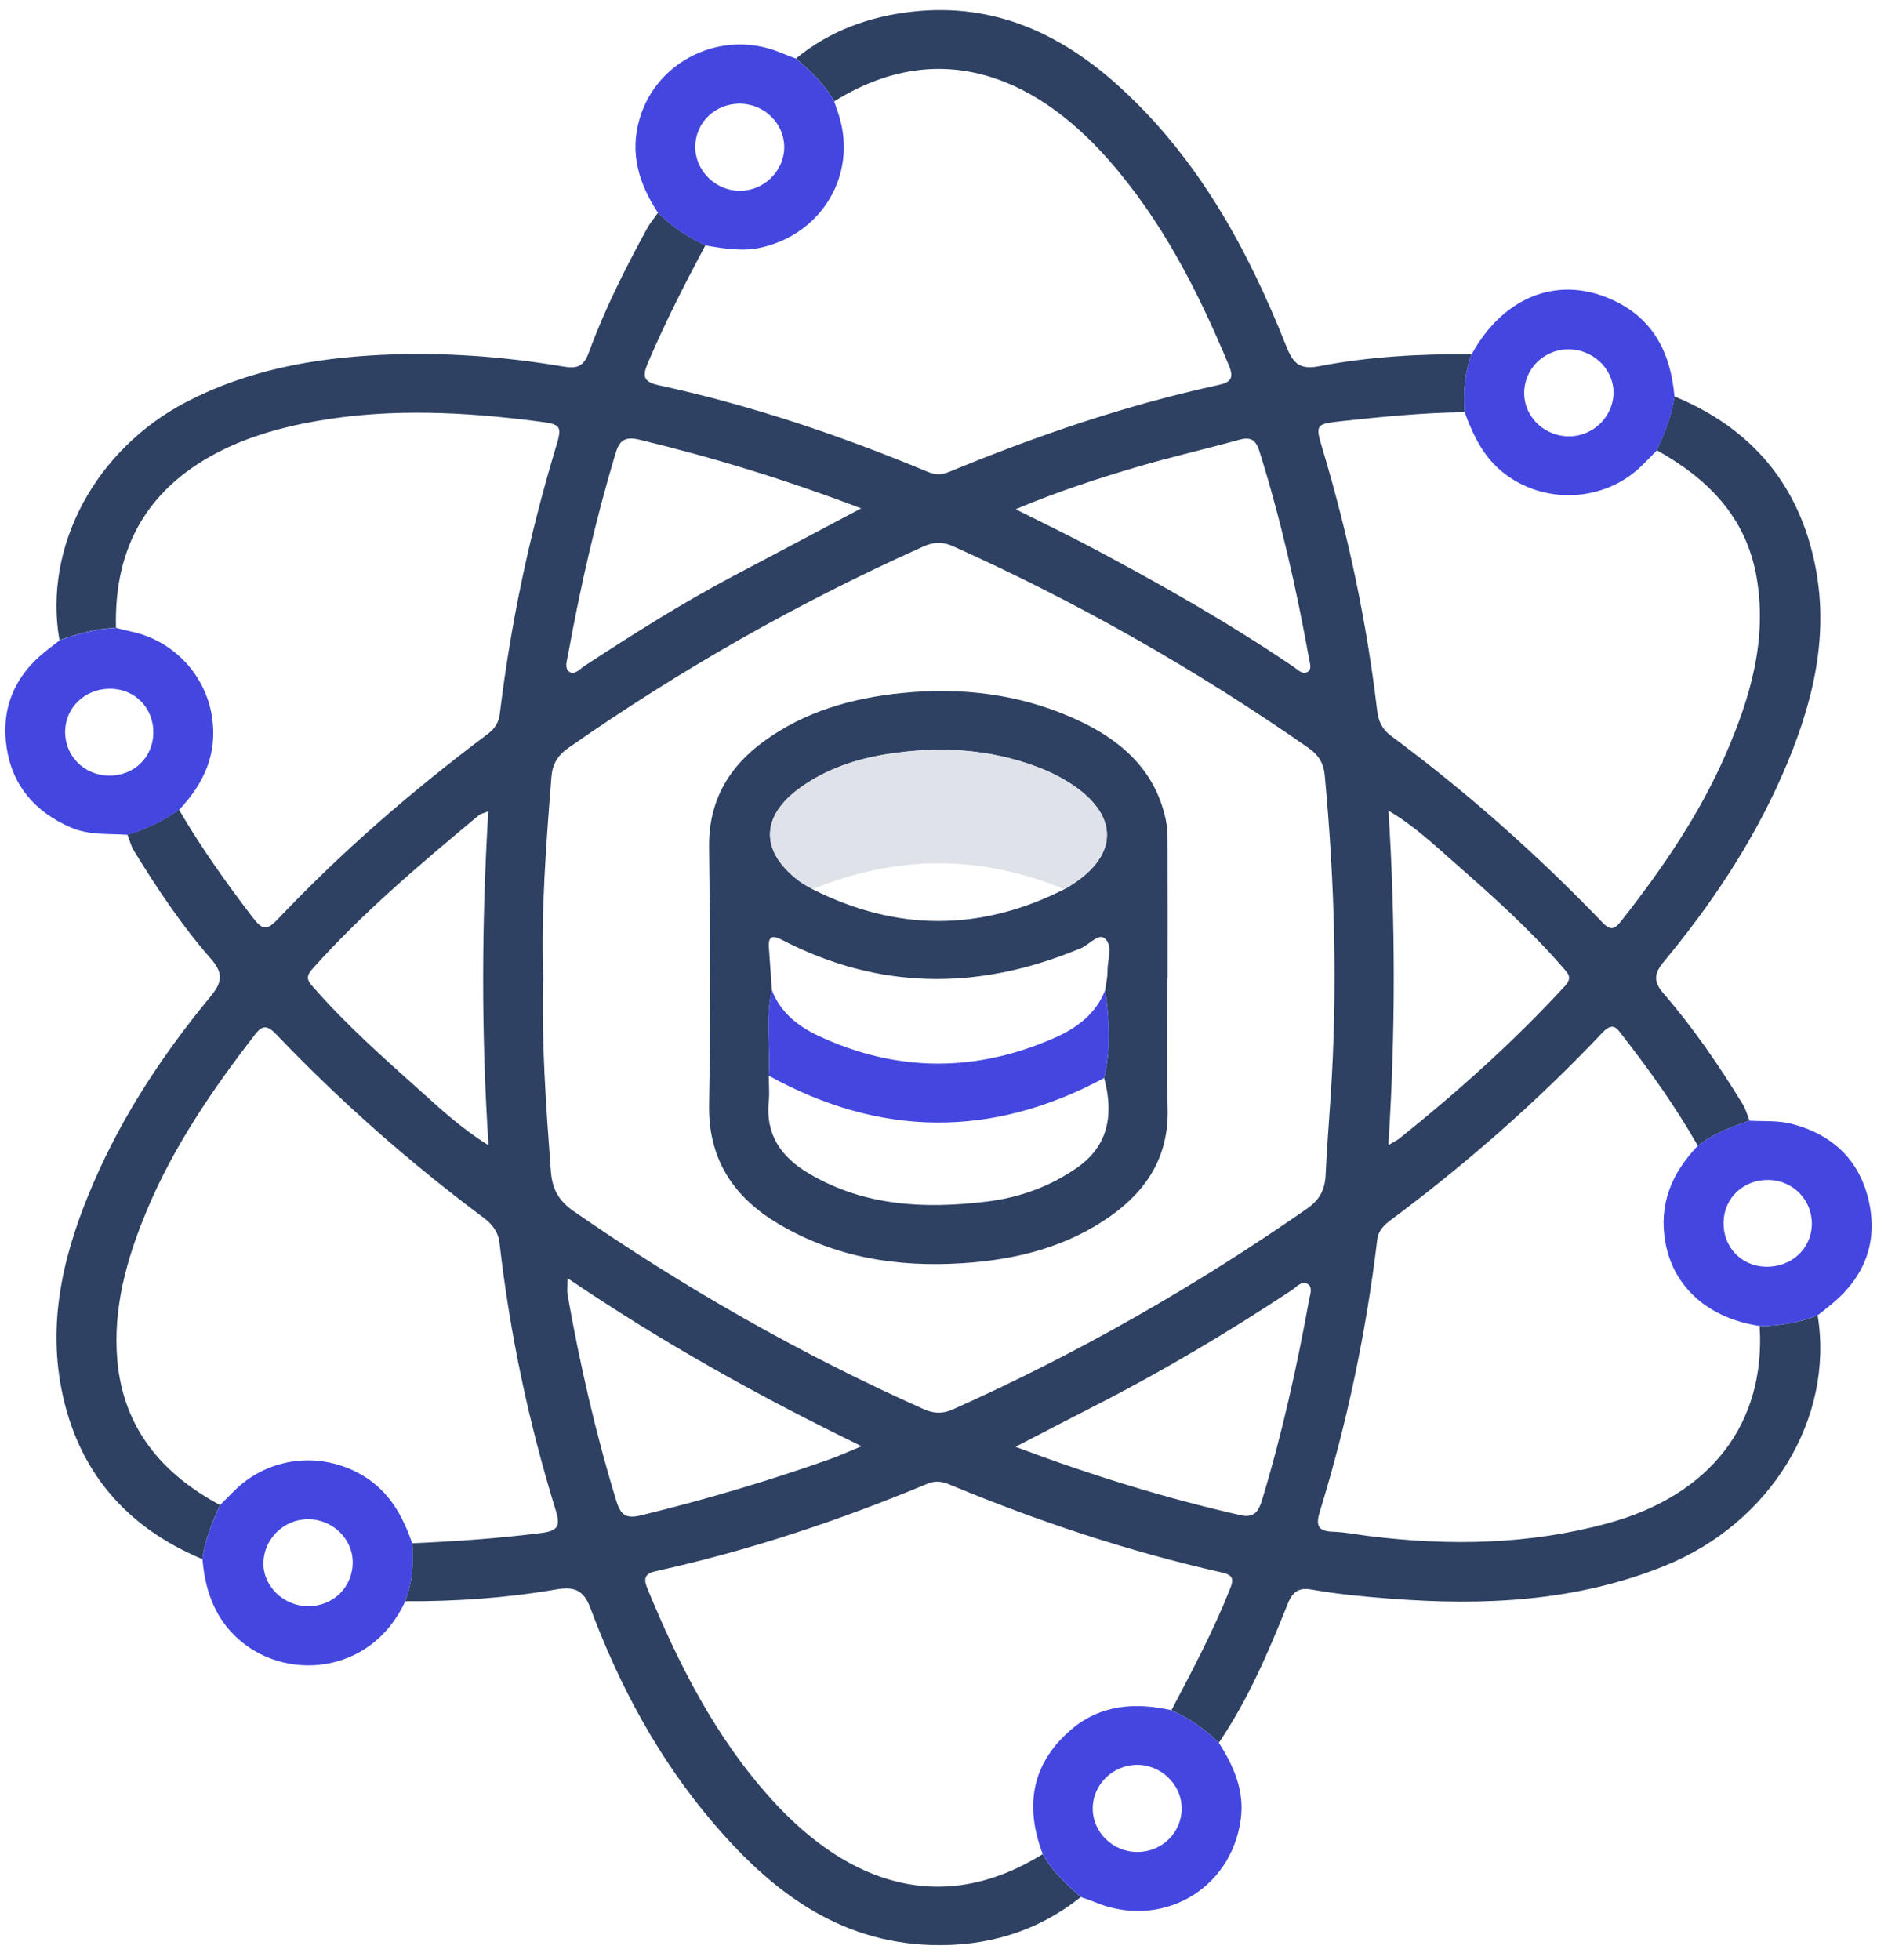 <svg width="68" height="71" viewBox="0 0 68 71" fill="none" xmlns="http://www.w3.org/2000/svg">
<g id="Layer_1" clip-path="url(#clip0_332_518)">
<path id="Vector" d="M60.664 14.36C63.474 15.516 65.189 17.58 65.766 20.511C66.286 23.148 65.631 25.638 64.576 28.049C63.492 30.527 61.996 32.758 60.272 34.84C59.921 35.263 59.892 35.55 60.265 35.982C61.348 37.235 62.283 38.6 63.144 40.011C63.251 40.187 63.304 40.397 63.383 40.592C62.72 40.818 62.065 41.059 61.509 41.5C60.712 40.105 59.786 38.795 58.795 37.529C58.593 37.271 58.452 36.981 58.051 37.405C55.706 39.885 53.145 42.132 50.401 44.178C50.155 44.361 49.936 44.557 49.894 44.906C49.494 48.245 48.807 51.525 47.817 54.743C47.678 55.194 47.7 55.462 48.277 55.479C48.727 55.493 49.174 55.585 49.622 55.64C52.529 55.998 55.412 55.949 58.26 55.17C61.971 54.155 63.971 51.559 63.748 48.027C64.473 48.027 65.176 47.91 65.85 47.642C66.455 51.385 64.145 55.161 60.321 56.711C57.107 58.014 53.758 58.168 50.351 57.903C49.401 57.829 48.455 57.743 47.517 57.575C47.084 57.498 46.839 57.627 46.659 58.074C45.958 59.82 45.224 61.554 44.154 63.124C43.658 62.624 43.081 62.239 42.439 61.944C43.194 60.506 43.958 59.072 44.559 57.558C44.708 57.183 44.672 57.047 44.245 56.951C40.872 56.19 37.605 55.103 34.419 53.778C34.151 53.666 33.906 53.614 33.602 53.74C30.417 55.07 27.152 56.159 23.773 56.905C23.376 56.992 23.296 57.153 23.451 57.53C24.585 60.287 25.923 62.932 27.947 65.17C30.759 68.279 34.161 69.4 37.775 67.157C38.115 67.778 38.627 68.251 39.157 68.709C37.573 69.971 35.745 70.511 33.731 70.448C30.331 70.34 27.921 68.462 25.854 66.046C23.87 63.728 22.445 61.077 21.388 58.243C21.136 57.568 20.778 57.462 20.145 57.571C18.339 57.88 16.515 58.009 14.68 57.997C14.939 57.318 14.986 56.614 14.932 55.898C16.5 55.83 18.064 55.723 19.624 55.523C20.213 55.447 20.308 55.273 20.137 54.718C19.158 51.549 18.472 48.316 18.097 45.023C18.05 44.614 17.834 44.341 17.514 44.103C14.832 42.1 12.33 39.895 10.024 37.481C9.683 37.124 9.511 37.115 9.222 37.491C7.689 39.478 6.28 41.538 5.312 43.86C4.59 45.591 4.086 47.378 4.25 49.268C4.464 51.703 5.844 53.374 7.97 54.512C7.686 55.143 7.421 55.78 7.334 56.473C4.537 55.304 2.805 53.254 2.228 50.318C1.714 47.704 2.354 45.236 3.387 42.844C4.449 40.382 5.919 38.163 7.626 36.095C8.034 35.599 8.115 35.269 7.645 34.733C6.585 33.523 5.693 32.185 4.853 30.815C4.744 30.639 4.694 30.427 4.616 30.232C5.289 30.032 5.915 29.735 6.485 29.33C7.285 30.695 8.198 31.984 9.164 33.242C9.502 33.681 9.67 33.708 10.057 33.3C12.388 30.837 14.95 28.625 17.669 26.586C17.93 26.391 18.071 26.163 18.111 25.827C18.503 22.581 19.177 19.393 20.121 16.259C20.372 15.426 20.359 15.375 19.511 15.265C16.832 14.919 14.15 14.778 11.47 15.25C10.104 15.491 8.779 15.868 7.566 16.562C5.161 17.94 4.133 20.049 4.202 22.737C3.493 22.772 2.815 22.948 2.154 23.191C1.562 19.805 3.45 16.272 6.77 14.549C8.967 13.41 11.344 12.973 13.79 12.854C16.01 12.747 18.22 12.906 20.409 13.277C20.931 13.367 21.151 13.259 21.335 12.757C21.904 11.208 22.647 9.733 23.438 8.283C23.55 8.079 23.703 7.898 23.837 7.706C24.337 8.203 24.915 8.591 25.556 8.886C24.81 10.278 24.095 11.682 23.475 13.136C23.279 13.597 23.277 13.827 23.859 13.952C27.219 14.679 30.46 15.777 33.627 17.096C33.89 17.206 34.114 17.202 34.376 17.095C37.545 15.787 40.779 14.674 44.141 13.945C44.581 13.851 44.714 13.701 44.523 13.244C43.406 10.556 42.096 7.98 40.145 5.771C37.359 2.614 33.876 1.39 30.22 3.673C29.88 3.05 29.37 2.575 28.837 2.119C30.062 1.112 31.496 0.596 33.058 0.422C36.047 0.089 38.493 1.248 40.617 3.199C43.433 5.786 45.206 9.036 46.589 12.515C46.826 13.112 47.038 13.409 47.78 13.266C49.602 12.915 51.455 12.812 53.314 12.832C53.059 13.511 53.006 14.213 53.064 14.929C51.561 14.949 50.069 15.093 48.578 15.257C47.658 15.358 47.65 15.391 47.907 16.245C48.841 19.357 49.513 22.522 49.893 25.748C49.937 26.122 50.075 26.415 50.382 26.644C53.132 28.684 55.684 30.944 58.048 33.407C58.363 33.736 58.509 33.647 58.748 33.342C60.225 31.458 61.574 29.497 62.528 27.298C63.419 25.245 64.037 23.142 63.63 20.868C63.245 18.718 61.867 17.336 60.024 16.308C60.313 15.681 60.57 15.045 60.663 14.355L60.664 14.36ZM19.678 35.34C19.61 37.725 19.781 40.066 19.955 42.409C20.003 43.055 20.23 43.486 20.767 43.859C24.773 46.639 28.995 49.043 33.459 51.038C33.84 51.207 34.154 51.215 34.538 51.042C39.044 49.025 43.304 46.593 47.347 43.781C47.813 43.458 48.001 43.085 48.025 42.557C48.069 41.62 48.141 40.684 48.204 39.748C48.465 35.849 48.356 31.957 47.992 28.071C47.953 27.662 47.783 27.355 47.408 27.094C43.35 24.263 39.065 21.825 34.541 19.791C34.158 19.619 33.842 19.62 33.461 19.791C28.933 21.818 24.647 24.254 20.591 27.09C20.201 27.363 20.014 27.679 19.978 28.131C19.787 30.541 19.6 32.953 19.677 35.34H19.678ZM17.689 29.387C17.511 29.459 17.414 29.476 17.348 29.529C15.236 31.287 13.136 33.056 11.304 35.109C11.016 35.431 11.202 35.585 11.397 35.808C12.554 37.127 13.866 38.291 15.17 39.459C15.934 40.143 16.691 40.858 17.698 41.481C17.43 37.398 17.45 33.43 17.689 29.39V29.387ZM50.302 29.359C50.557 33.432 50.559 37.399 50.297 41.476C50.508 41.352 50.612 41.305 50.697 41.237C52.826 39.533 54.848 37.718 56.694 35.715C56.989 35.395 56.79 35.239 56.597 35.018C55.4 33.641 54.039 32.425 52.67 31.225C51.951 30.595 51.25 29.926 50.301 29.36L50.302 29.359ZM31.199 18.414C28.486 17.38 25.857 16.575 23.173 15.927C22.593 15.787 22.428 15.988 22.285 16.469C21.57 18.856 21.022 21.28 20.576 23.728C20.539 23.931 20.445 24.203 20.618 24.328C20.817 24.469 21.005 24.232 21.175 24.12C22.942 22.965 24.726 21.835 26.596 20.848C28.083 20.065 29.566 19.277 31.198 18.414H31.199ZM36.788 52.404C39.566 53.445 42.216 54.261 44.93 54.879C45.44 54.995 45.597 54.739 45.721 54.333C46.444 51.95 46.981 49.526 47.426 47.081C47.462 46.886 47.571 46.617 47.362 46.498C47.154 46.381 46.975 46.614 46.805 46.726C44.49 48.256 42.108 49.674 39.632 50.936C38.731 51.395 37.835 51.865 36.789 52.404H36.788ZM20.559 46.296C20.559 46.628 20.539 46.768 20.562 46.901C21.01 49.422 21.578 51.913 22.329 54.365C22.485 54.875 22.679 55.02 23.227 54.886C25.542 54.321 27.82 53.647 30.063 52.853C30.406 52.732 30.737 52.578 31.211 52.382C27.483 50.568 24.008 48.634 20.559 46.295V46.296ZM36.795 18.444C37.782 18.941 38.654 19.36 39.508 19.812C42.03 21.146 44.506 22.555 46.866 24.154C47.017 24.256 47.178 24.445 47.37 24.339C47.531 24.251 47.458 24.04 47.429 23.884C46.971 21.341 46.404 18.824 45.629 16.353C45.489 15.907 45.297 15.814 44.863 15.936C43.65 16.274 42.418 16.552 41.209 16.908C39.76 17.334 38.323 17.803 36.795 18.444Z" fill="#2E4163"/>
<path id="Vector_2" d="M25.556 8.89C24.915 8.594 24.339 8.206 23.838 7.71C23.15 6.664 22.803 5.553 23.17 4.304C23.793 2.175 26.166 1.047 28.246 1.894C28.442 1.975 28.641 2.047 28.84 2.123C29.373 2.579 29.882 3.055 30.222 3.676C30.283 3.854 30.347 4.029 30.401 4.208C31.046 6.323 29.79 8.45 27.602 8.961C26.911 9.122 26.235 9.006 25.558 8.89H25.556ZM26.759 6.911C27.654 6.932 28.406 6.214 28.411 5.334C28.415 4.486 27.709 3.777 26.838 3.756C25.924 3.735 25.192 4.428 25.188 5.322C25.184 6.166 25.9 6.89 26.759 6.91V6.911Z" fill="#4447DF"/>
<path id="Vector_3" d="M39.16 68.711C38.63 68.254 38.118 67.781 37.778 67.16C37.132 65.46 37.343 63.93 38.761 62.685C39.831 61.746 41.102 61.645 42.442 61.946C43.082 62.24 43.66 62.626 44.157 63.126C44.701 63.975 45.093 64.868 44.949 65.908C44.589 68.481 42.034 69.907 39.625 68.881C39.473 68.816 39.314 68.769 39.16 68.713V68.711ZM41.225 67.079C42.103 67.068 42.802 66.378 42.81 65.515C42.819 64.644 42.061 63.909 41.173 63.923C40.305 63.937 39.593 64.642 39.588 65.493C39.582 66.37 40.327 67.091 41.225 67.079Z" fill="#4447DF"/>
<path id="Vector_4" d="M60.664 14.36C60.573 15.049 60.315 15.686 60.026 16.314C59.828 16.514 59.636 16.719 59.431 16.913C58.081 18.189 55.951 18.279 54.486 17.14C53.747 16.565 53.37 15.773 53.063 14.932C53.005 14.216 53.059 13.513 53.314 12.834C54.441 10.785 56.361 9.993 58.291 10.806C59.868 11.471 60.525 12.751 60.663 14.36H60.664ZM56.867 15.806C57.763 15.789 58.487 15.036 58.453 14.158C58.42 13.319 57.674 12.638 56.799 12.652C55.895 12.666 55.186 13.405 55.219 14.297C55.251 15.144 55.992 15.821 56.867 15.804V15.806Z" fill="#4447DF"/>
<path id="Vector_5" d="M2.155 23.195C2.817 22.953 3.494 22.775 4.203 22.741C4.383 22.786 4.564 22.835 4.746 22.874C6.274 23.194 7.44 24.431 7.679 25.954C7.89 27.295 7.391 28.38 6.487 29.335C5.916 29.741 5.291 30.038 4.618 30.237C3.934 30.187 3.239 30.261 2.579 29.977C1.273 29.416 0.451 28.461 0.241 27.082C0.024 25.646 0.538 24.45 1.707 23.546C1.856 23.43 2.006 23.313 2.155 23.197V23.195ZM3.952 28.094C4.849 28.098 5.535 27.443 5.555 26.565C5.575 25.646 4.889 24.943 3.975 24.947C3.083 24.951 2.381 25.615 2.36 26.473C2.338 27.37 3.044 28.088 3.952 28.092V28.094Z" fill="#4447DF"/>
<path id="Vector_6" d="M7.335 56.474C7.423 55.781 7.688 55.145 7.971 54.514C8.136 54.348 8.302 54.182 8.467 54.017C9.649 52.832 11.417 52.561 12.914 53.318C14.004 53.868 14.562 54.81 14.933 55.901C14.988 56.617 14.941 57.321 14.681 58C13.444 60.698 10.249 60.942 8.52 59.261C7.729 58.491 7.426 57.529 7.335 56.476V56.474ZM11.177 55.026C10.28 55.02 9.547 55.742 9.544 56.631C9.541 57.464 10.277 58.171 11.154 58.178C12.07 58.184 12.779 57.489 12.778 56.583C12.778 55.739 12.05 55.033 11.177 55.027V55.026Z" fill="#4447DF"/>
<path id="Vector_7" d="M61.51 41.5C62.065 41.059 62.72 40.818 63.383 40.592C63.881 40.623 64.398 40.58 64.872 40.698C66.386 41.076 67.386 42.026 67.713 43.545C68.026 45.001 67.551 46.229 66.403 47.199C66.223 47.351 66.035 47.493 65.851 47.64C65.176 47.91 64.473 48.026 63.748 48.026C61.899 47.753 60.634 46.631 60.337 45.019C60.08 43.633 60.557 42.491 61.51 41.5ZM65.639 44.343C65.651 43.468 64.966 42.76 64.085 42.739C63.179 42.718 62.472 43.369 62.442 44.247C62.412 45.146 63.062 45.852 63.949 45.88C64.888 45.911 65.624 45.241 65.639 44.343Z" fill="#4447DF"/>
<path id="Vector_8" d="M42.293 35.451C42.293 37.025 42.265 38.6 42.302 40.174C42.342 41.861 41.566 43.105 40.229 44.048C38.633 45.174 36.812 45.629 34.869 45.753C32.504 45.906 30.264 45.547 28.215 44.336C26.566 43.362 25.652 41.981 25.688 39.996C25.745 36.895 25.727 33.792 25.688 30.691C25.666 29.037 26.383 27.786 27.682 26.845C29.155 25.774 30.853 25.286 32.667 25.103C34.823 24.885 36.904 25.134 38.876 26.008C40.523 26.737 41.831 27.821 42.232 29.678C42.286 29.927 42.298 30.19 42.299 30.445C42.305 32.114 42.302 33.783 42.302 35.451C42.299 35.451 42.296 35.451 42.293 35.451ZM39.999 39.047C40.254 37.988 40.194 36.925 40.038 35.862C40.068 35.63 40.126 35.4 40.123 35.17C40.118 34.761 40.337 34.231 40.01 33.979C39.771 33.795 39.423 34.27 39.088 34.374C39.042 34.388 38.999 34.408 38.956 34.426C35.366 35.876 31.827 35.846 28.355 34.055C28.005 33.874 27.823 33.871 27.856 34.325C27.894 34.837 27.928 35.349 27.964 35.862C27.72 36.888 27.919 37.931 27.851 38.965C27.852 39.27 27.882 39.579 27.851 39.881C27.729 41.079 28.279 41.895 29.289 42.496C31.297 43.692 33.485 43.791 35.719 43.526C36.911 43.384 38.025 42.99 39.026 42.29C39.969 41.631 40.426 40.625 40 39.048L39.999 39.047ZM29.439 32.209C32.478 33.742 35.519 33.743 38.558 32.209C40.583 31.068 40.623 29.494 38.647 28.293C38.325 28.098 37.979 27.93 37.627 27.796C35.851 27.117 34.016 27.021 32.152 27.312C31.012 27.49 29.935 27.851 28.994 28.527C27.541 29.57 27.53 30.844 28.955 31.915C29.105 32.028 29.277 32.111 29.439 32.209Z" fill="#2E4163"/>
<path id="Vector_9" d="M29.44 32.209C29.279 32.111 29.107 32.028 28.956 31.915C27.531 30.844 27.543 29.57 28.995 28.527C29.937 27.851 31.013 27.49 32.153 27.312C34.018 27.02 35.852 27.117 37.628 27.796C37.981 27.93 38.326 28.098 38.648 28.293C40.623 29.493 40.584 31.068 38.559 32.209C35.52 30.952 32.48 30.958 29.44 32.209Z" fill="#DFE2E9"/>
<path id="Vector_10" d="M40 39.047C35.934 41.233 31.885 41.189 27.851 38.963C27.919 37.93 27.72 36.888 27.964 35.861C28.265 36.662 28.899 37.163 29.635 37.511C32.485 38.849 35.368 38.855 38.239 37.576C39.029 37.224 39.71 36.709 40.038 35.862C40.194 36.925 40.255 37.988 39.999 39.047H40Z" fill="#4447DF"/>
</g>
<defs>
<clipPath id="clip0_332_518">

<rect width="67.614" height="70.088" fill="white" transform="translate(0.193 0.368)"/>
</clipPath>
</defs>
</svg>
